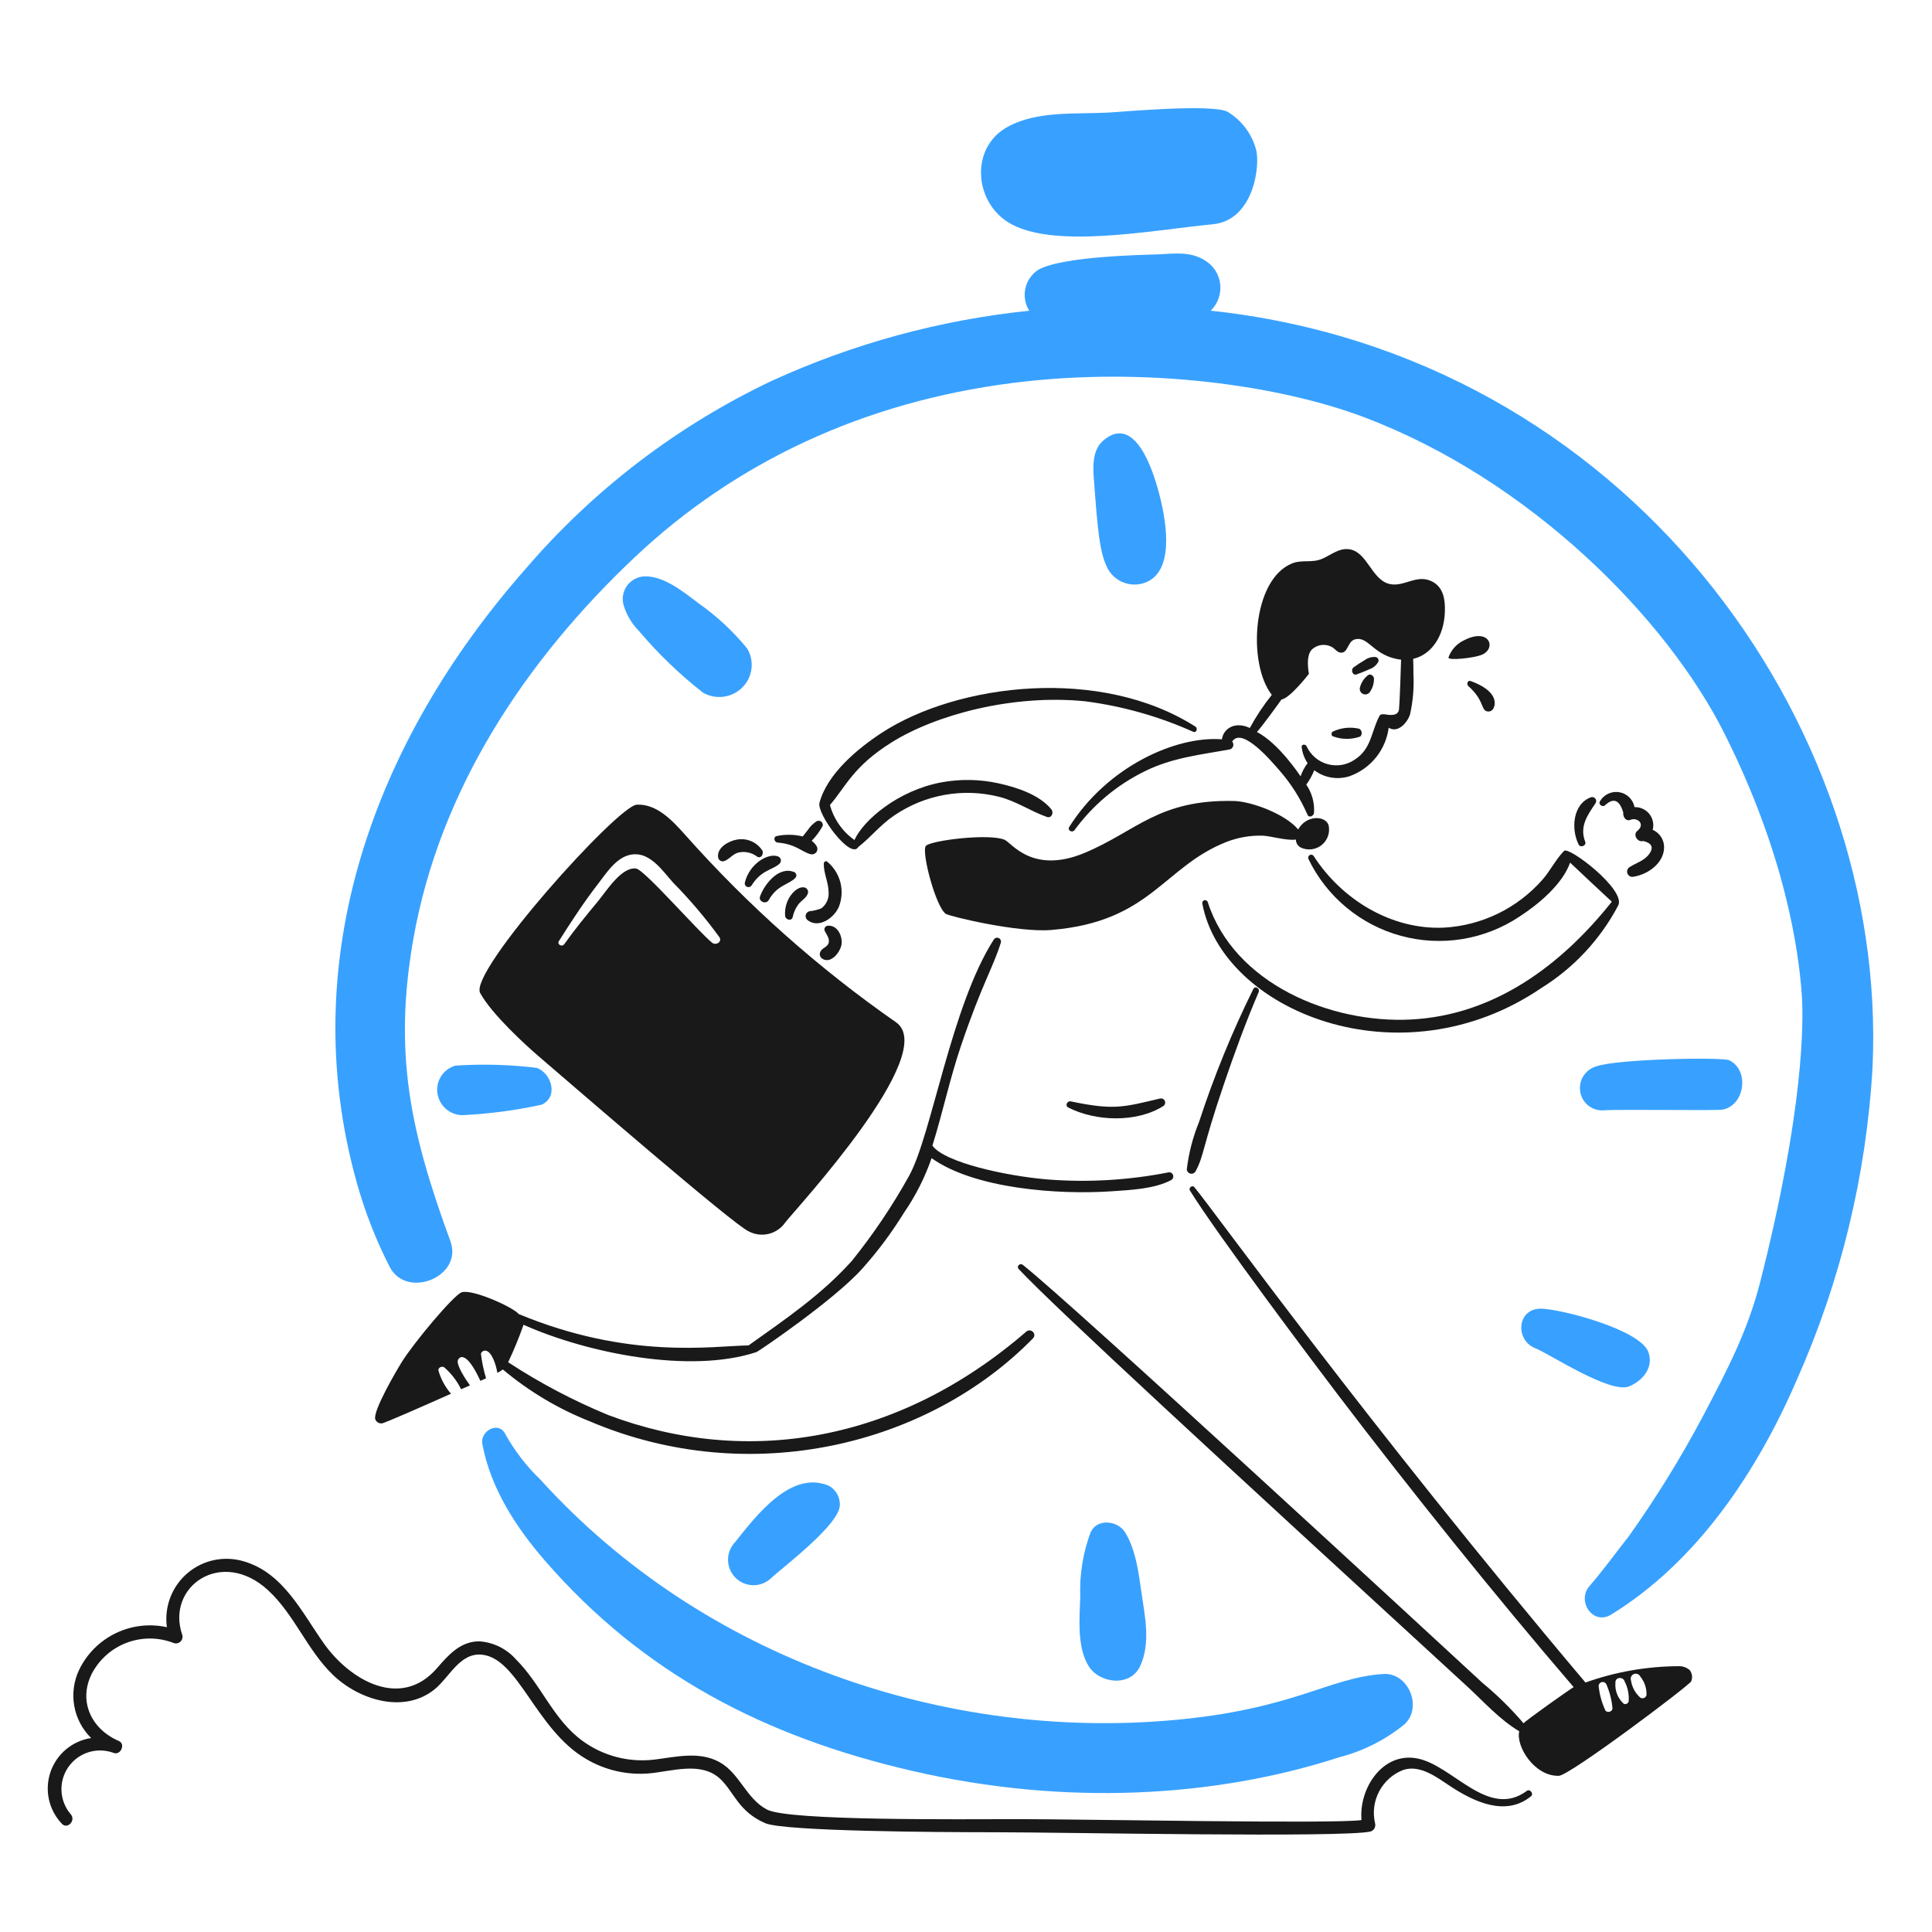<svg width="154" height="154" viewBox="0 0 154 154" fill="none" xmlns="http://www.w3.org/2000/svg">
<path d="M95.291 93.382C95.98 92.114 95.816 91.535 97.548 86.446C98.39 83.966 99.294 81.491 100.328 79.082C100.451 78.798 100.041 78.546 99.902 78.834C98.207 82.26 96.761 85.804 95.574 89.438C95.082 90.643 94.755 91.909 94.6 93.201C94.604 93.281 94.633 93.358 94.683 93.42C94.733 93.482 94.802 93.526 94.879 93.546C94.956 93.567 95.038 93.562 95.112 93.532C95.186 93.502 95.249 93.45 95.291 93.382Z" fill="#191919"/>
<path d="M92.463 87.566C89.591 88.234 88.834 88.527 85.352 87.791C85.07 87.731 84.862 88.131 85.151 88.279C87.333 89.397 90.601 89.504 92.72 88.168C92.787 88.127 92.837 88.062 92.861 87.987C92.885 87.911 92.881 87.83 92.85 87.757C92.819 87.684 92.763 87.625 92.692 87.59C92.621 87.555 92.54 87.546 92.463 87.566Z" fill="#191919"/>
<path d="M104.714 68.234C104.68 68.183 104.628 68.147 104.568 68.133C104.508 68.12 104.445 68.129 104.392 68.16C104.339 68.191 104.3 68.241 104.283 68.3C104.265 68.359 104.271 68.422 104.299 68.477C105.019 69.965 106.05 71.282 107.323 72.338C108.596 73.394 110.08 74.165 111.676 74.598C113.272 75.032 114.942 75.118 116.574 74.851C118.206 74.583 119.762 73.969 121.137 73.049C122.576 72.117 124.526 70.523 125.154 68.761C125.634 69.221 128.457 71.865 128.479 71.873C124.463 76.926 119.122 80.927 112.456 81.266C106.07 81.59 98.367 78.422 96.267 71.895C96.247 71.843 96.208 71.8 96.158 71.775C96.109 71.75 96.051 71.745 95.998 71.759C95.944 71.774 95.897 71.808 95.867 71.855C95.837 71.902 95.826 71.959 95.835 72.013C97.429 80.556 111.593 86.403 122.85 78.762C125.449 77.148 127.571 74.87 128.995 72.162C129.6 70.905 125.049 67.438 124.671 67.824C124.003 68.509 123.573 69.413 122.935 70.136C121.947 71.256 120.747 72.169 119.404 72.823C118.061 73.476 116.602 73.856 115.111 73.942C110.915 74.136 106.947 71.704 104.714 68.234Z" fill="#191919"/>
<path d="M126.359 67.103C125.882 65.865 126.541 64.976 127.196 64C127.224 63.946 127.236 63.885 127.231 63.824C127.225 63.763 127.202 63.705 127.165 63.657C127.128 63.609 127.077 63.572 127.02 63.552C126.962 63.531 126.9 63.527 126.841 63.541C125.336 64.072 125.223 66.114 125.837 67.325C125.978 67.602 126.475 67.404 126.359 67.103Z" fill="#191919"/>
<path d="M127.951 64.176C128.62 63.564 129.101 63.765 129.393 64.779C129.343 65.081 129.595 65.502 129.962 65.349C130.511 65.12 131.182 65.696 130.51 66.231C130.127 66.538 130.544 67.177 130.982 67.035C131.663 67.202 131.824 67.533 131.482 68.039C131.094 68.608 130.427 68.777 129.897 69.115C129.811 69.167 129.747 69.249 129.716 69.344C129.684 69.44 129.689 69.544 129.727 69.636C129.766 69.729 129.837 69.805 129.927 69.85C130.018 69.895 130.121 69.906 130.218 69.881C131.357 69.703 132.653 68.793 132.645 67.517C132.643 67.225 132.557 66.94 132.395 66.696C132.234 66.453 132.005 66.261 131.737 66.146C131.794 65.928 131.799 65.7 131.752 65.48C131.705 65.26 131.608 65.054 131.467 64.878C131.326 64.702 131.146 64.562 130.942 64.468C130.737 64.374 130.514 64.33 130.289 64.338C130.232 64.04 130.085 63.767 129.869 63.554C129.653 63.342 129.377 63.2 129.078 63.148C128.78 63.096 128.472 63.136 128.197 63.264C127.922 63.391 127.692 63.599 127.538 63.86C127.366 64.111 127.744 64.391 127.951 64.176Z" fill="#191919"/>
<path d="M85.229 65.916C85.058 66.188 85.472 66.418 85.655 66.165C87.108 64.176 89.023 62.571 91.234 61.486C93.435 60.388 95.675 60.168 98.04 59.732C98.102 59.713 98.157 59.678 98.202 59.632C98.247 59.586 98.279 59.529 98.297 59.467C98.314 59.405 98.316 59.34 98.302 59.277C98.289 59.215 98.259 59.156 98.217 59.107C99.02 57.866 101.453 60.812 101.973 61.397C102.902 62.454 103.661 63.65 104.22 64.942C104.344 65.224 104.714 65.042 104.74 64.801C104.796 64.001 104.579 63.205 104.124 62.544C104.383 62.189 104.596 61.803 104.759 61.395C105.155 61.694 105.617 61.893 106.106 61.976C106.596 62.059 107.098 62.024 107.57 61.874C108.396 61.579 109.125 61.063 109.676 60.38C110.227 59.698 110.579 58.877 110.693 58.008C111.469 58.488 112.224 57.518 112.394 56.943C112.632 55.884 112.722 54.797 112.663 53.714C112.663 53.312 112.663 52.91 112.646 52.518C114.1 52.181 115.113 50.711 115.172 48.753C115.202 47.805 115.068 46.808 114.136 46.343C112.911 45.73 111.907 46.831 110.737 46.544C109.332 46.198 108.985 43.994 107.557 43.782C106.721 43.659 106.063 44.267 105.348 44.559C104.554 44.883 103.773 44.596 102.994 44.909C99.792 46.196 99.442 52.943 101.377 55.387C100.715 56.214 100.128 57.097 99.622 58.028C98.432 57.463 97.509 58.087 97.401 58.931C93.727 58.646 88.263 61.101 85.229 65.916ZM102.146 55.759C102.835 55.656 104.335 53.71 104.335 53.71C104.335 53.71 104.014 52.197 104.636 51.714C104.86 51.53 105.136 51.422 105.425 51.405C105.714 51.388 106.001 51.463 106.244 51.619C106.444 51.768 106.606 51.991 106.847 52.021C107.471 52.097 107.391 51.123 108.01 50.962C109.113 50.678 109.465 52.319 111.681 52.584C111.681 52.899 111.554 56.295 111.522 56.441C111.522 56.871 111.237 57.044 110.651 56.977C110.268 56.91 110.048 56.901 109.968 57.048C109.291 58.3 109.338 59.687 107.985 60.55C107.674 60.764 107.319 60.907 106.947 60.97C106.574 61.033 106.192 61.013 105.827 60.913C105.463 60.813 105.125 60.635 104.836 60.391C104.548 60.147 104.316 59.842 104.157 59.499C104.08 59.3 103.724 59.299 103.756 59.554C103.809 60.011 103.972 60.448 104.231 60.829C103.989 61.147 103.799 61.501 103.669 61.879C103.627 61.823 101.932 59.242 100.187 58.347C100.601 57.903 101.877 56.142 102.146 55.759Z" fill="#191919"/>
<path d="M109.038 53.822C108.722 54.068 108.498 54.413 108.401 54.802C108.374 54.904 108.386 55.012 108.432 55.107C108.479 55.202 108.558 55.276 108.655 55.318C108.752 55.359 108.861 55.365 108.961 55.333C109.062 55.301 109.148 55.234 109.204 55.145C109.413 54.837 109.524 54.472 109.522 54.099C109.515 53.886 109.249 53.659 109.038 53.822Z" fill="#191919"/>
<path d="M108.151 53.751C108.486 53.624 108.817 53.505 109.139 53.35C109.297 53.3 109.443 53.22 109.57 53.113C109.696 53.007 109.801 52.876 109.876 52.729C109.896 52.655 109.886 52.577 109.848 52.51C109.811 52.444 109.748 52.395 109.675 52.374C109.356 52.34 109.036 52.428 108.78 52.62C108.48 52.792 108.19 52.98 107.91 53.183C107.641 53.371 107.797 53.885 108.151 53.751Z" fill="#191919"/>
<path d="M108.432 58.706C108.473 58.663 108.503 58.611 108.522 58.554C108.54 58.498 108.545 58.438 108.538 58.379C108.53 58.32 108.509 58.263 108.477 58.213C108.445 58.163 108.402 58.121 108.352 58.09C107.631 57.919 106.873 58.005 106.208 58.33C106.162 58.376 106.136 58.439 106.136 58.504C106.136 58.569 106.162 58.632 106.208 58.678C106.921 58.958 107.712 58.968 108.432 58.706Z" fill="#191919"/>
<path d="M118.124 52.189C119.31 51.679 118.722 50.003 116.72 51.028C116.428 51.161 116.165 51.352 115.948 51.589C115.731 51.826 115.564 52.104 115.457 52.407C115.385 52.679 117.509 52.453 118.124 52.189Z" fill="#191919"/>
<path d="M117.231 54.287C116.982 54.198 116.869 54.537 117.056 54.703C118.205 55.724 118.077 56.464 118.42 56.656C118.521 56.714 118.64 56.73 118.753 56.701C118.865 56.673 118.962 56.601 119.023 56.502C119.298 56.023 119.268 55.024 117.231 54.287Z" fill="#191919"/>
<path d="M68.409 67.519C69.413 66.739 70.201 65.716 71.287 64.996C72.495 64.173 73.863 63.615 75.302 63.359C76.74 63.103 78.217 63.155 79.634 63.512C81.008 63.856 82.128 64.655 83.45 65.12C83.833 65.252 84.007 64.767 83.806 64.517C82.857 63.343 81.032 62.756 79.608 62.442C78.101 62.109 76.542 62.083 75.025 62.365C71.579 63.01 68.817 65.376 68.108 66.96C67.152 66.282 66.462 65.294 66.154 64.164C67.39 62.76 67.973 61.105 71.08 59.168C74.588 56.98 80.697 55.32 86.484 55.898C89.467 56.282 92.377 57.103 95.121 58.336C95.366 58.437 95.498 58.055 95.293 57.924C87.752 53.1 76.38 54.456 70.307 58.398C68.384 59.648 65.942 61.674 65.322 63.983C65.08 64.871 67.814 68.552 68.409 67.519Z" fill="#191919"/>
<path d="M61.989 67.161C63.444 67.281 63.94 67.927 64.622 68.091C64.703 68.11 64.788 68.106 64.867 68.078C64.946 68.05 65.015 68 65.066 67.934C65.117 67.868 65.147 67.788 65.154 67.705C65.161 67.621 65.143 67.538 65.103 67.464C65 67.291 64.864 67.14 64.701 67.02C65.046 66.666 65.341 66.267 65.578 65.833C65.593 65.771 65.589 65.705 65.568 65.644C65.546 65.583 65.507 65.53 65.456 65.49C65.405 65.451 65.343 65.428 65.279 65.422C65.215 65.418 65.15 65.431 65.094 65.462C64.818 65.637 64.583 65.868 64.404 66.141C64.261 66.316 64.121 66.493 63.986 66.673C63.307 66.508 62.599 66.497 61.914 66.641C61.613 66.703 61.705 67.138 61.989 67.161Z" fill="#191919"/>
<path d="M66.869 72.276C67.112 71.654 67.152 70.971 66.984 70.324C66.815 69.678 66.445 69.101 65.929 68.677C65.816 68.593 65.666 68.709 65.664 68.83C65.647 69.61 66.042 70.331 66.047 71.105C66.07 71.354 66.028 71.605 65.926 71.832C65.824 72.061 65.665 72.258 65.464 72.407C65.159 72.527 64.839 72.604 64.512 72.637C64.444 72.655 64.382 72.691 64.332 72.742C64.282 72.792 64.246 72.854 64.228 72.923C64.21 72.991 64.21 73.063 64.229 73.132C64.247 73.2 64.284 73.262 64.334 73.312C65.218 74.068 66.491 73.18 66.869 72.276Z" fill="#191919"/>
<path d="M63.189 73.088C63.265 72.724 63.419 72.381 63.642 72.084C63.847 71.802 64.227 71.616 64.368 71.281C64.399 71.225 64.414 71.162 64.413 71.098C64.413 71.034 64.396 70.971 64.364 70.916C64.332 70.86 64.287 70.814 64.232 70.781C64.177 70.748 64.115 70.73 64.051 70.728C63.439 70.667 62.481 71.68 62.581 72.995C62.606 73.333 63.119 73.453 63.189 73.088Z" fill="#191919"/>
<path d="M63.339 69.529C62.113 68.983 60.93 70.466 60.582 71.459C60.442 71.861 61.061 72.118 61.271 71.75C61.966 70.525 62.858 70.532 63.394 69.979C63.425 69.948 63.448 69.91 63.462 69.869C63.476 69.828 63.48 69.784 63.475 69.74C63.469 69.697 63.454 69.656 63.431 69.619C63.407 69.582 63.376 69.552 63.339 69.529Z" fill="#191919"/>
<path d="M59.37 70.354C59.355 70.421 59.365 70.492 59.396 70.553C59.428 70.614 59.48 70.662 59.543 70.69C59.607 70.717 59.678 70.721 59.744 70.702C59.81 70.683 59.867 70.641 59.906 70.584C60.685 69.319 61.636 69.339 62.15 68.833C62.191 68.79 62.221 68.737 62.236 68.679C62.251 68.621 62.251 68.56 62.235 68.502C62.22 68.445 62.19 68.392 62.148 68.349C62.106 68.306 62.054 68.275 61.996 68.258C61.23 67.982 59.747 68.823 59.37 70.354Z" fill="#191919"/>
<path d="M57.707 68.645C58.151 68.496 58.4 68.065 58.865 67.956C59.117 67.898 59.379 67.896 59.632 67.95C59.885 68.004 60.123 68.112 60.33 68.268C60.66 68.513 60.943 68.013 60.731 67.743C60.514 67.432 60.212 67.189 59.862 67.044C59.512 66.898 59.127 66.856 58.753 66.921C58.115 67.031 57.172 67.524 57.235 68.287C57.236 68.345 57.249 68.401 57.275 68.452C57.301 68.503 57.338 68.547 57.383 68.582C57.429 68.616 57.482 68.64 57.538 68.651C57.594 68.662 57.651 68.66 57.707 68.645Z" fill="#191919"/>
<path d="M65.545 76.419C66.234 76.867 66.981 75.883 67.076 75.295C67.184 74.652 66.763 73.722 65.994 73.791C65.944 73.792 65.896 73.806 65.853 73.832C65.811 73.858 65.775 73.894 65.751 73.937C65.726 73.98 65.713 74.028 65.712 74.078C65.711 74.128 65.724 74.177 65.747 74.22C65.89 74.497 66.13 74.791 66.06 75.128C65.984 75.502 65.544 75.53 65.394 75.857C65.343 75.953 65.33 76.064 65.359 76.168C65.387 76.273 65.453 76.362 65.545 76.419Z" fill="#191919"/>
<path d="M100.605 66.609C101.232 66.618 102.581 67.036 103.295 66.92C103.296 67.054 103.335 67.184 103.405 67.298C103.476 67.411 103.577 67.503 103.696 67.563C103.963 67.686 104.259 67.732 104.551 67.696C104.843 67.661 105.119 67.544 105.349 67.36C105.578 67.176 105.752 66.932 105.85 66.655C105.948 66.378 105.967 66.079 105.905 65.791C105.684 65.012 104.144 64.922 103.477 66.117C102.449 64.878 99.736 63.879 98.362 63.847C92.341 63.709 90.603 66.248 86.459 67.982C82.314 69.716 80.635 67.192 80.094 66.948C78.889 66.401 74.108 67 73.794 67.435C73.439 67.928 74.579 72.239 75.374 72.834C75.642 73.034 81.092 74.35 83.785 74.129C91.745 73.478 92.711 69.088 97.793 67.098C98.69 66.755 99.645 66.588 100.605 66.609Z" fill="#191919"/>
<path d="M121.703 142.752C118.627 145.033 115.801 140.706 112.967 140.165C110.179 139.634 108.306 142.589 108.525 145.076C106.611 145.399 85.974 144.999 81.224 145.004C76.474 145.008 62.877 145.149 61.14 144.243C59.472 143.372 58.975 141.357 57.347 140.457C55.751 139.574 53.883 140.043 52.185 140.255C50.152 140.507 48.1 139.977 46.442 138.774C44.104 137.082 43.14 134.275 41.134 132.277C40.387 131.428 39.336 130.908 38.208 130.83C36.689 130.83 35.743 131.922 34.823 132.98C31.939 136.295 27.886 133.928 25.814 130.997C24.076 128.539 22.598 125.407 19.49 124.472C18.718 124.23 17.898 124.187 17.106 124.346C16.313 124.506 15.574 124.864 14.956 125.386C14.339 125.908 13.864 126.578 13.575 127.333C13.286 128.089 13.193 128.905 13.303 129.705C11.922 129.4 10.478 129.572 9.206 130.192C7.934 130.812 6.91 131.844 6.299 133.12C5.879 134.012 5.746 135.012 5.919 135.983C6.092 136.954 6.562 137.847 7.264 138.539C6.53 138.65 5.841 138.96 5.27 139.436C4.7 139.911 4.27 140.534 4.028 141.236C3.786 141.938 3.741 142.692 3.897 143.418C4.054 144.144 4.406 144.813 4.915 145.354C5.351 145.86 6.071 145.124 5.644 144.622C5.197 144.103 4.935 143.449 4.901 142.765C4.866 142.08 5.061 141.404 5.455 140.842C5.848 140.281 6.417 139.867 7.072 139.665C7.728 139.464 8.431 139.487 9.072 139.73C9.626 139.928 10.022 139.008 9.474 138.774C7.305 137.848 6.217 135.634 7.309 133.428C7.905 132.275 8.91 131.386 10.126 130.934C11.343 130.482 12.684 130.499 13.889 130.982C13.978 131.005 14.072 131.005 14.16 130.981C14.249 130.956 14.331 130.909 14.396 130.844C14.461 130.779 14.508 130.698 14.532 130.609C14.556 130.52 14.557 130.426 14.533 130.337C13.189 126.475 17.669 123.334 21.377 126.766C23.464 128.697 24.476 131.5 26.513 133.48C28.597 135.505 32.239 136.661 34.697 134.611C35.825 133.669 36.671 131.736 38.391 131.892C41.328 132.156 42.679 137.846 46.715 140.206C48.217 141.096 49.959 141.499 51.7 141.361C53.544 141.204 55.911 140.357 57.435 141.821C58.525 142.867 58.865 144.4 60.995 145.325C62.499 145.979 74.882 146.051 79.423 146.049C84.573 146.049 107.087 146.501 109.245 145.99C109.377 145.95 109.488 145.861 109.555 145.741C109.623 145.622 109.642 145.481 109.609 145.347C109.403 144.482 109.519 143.572 109.935 142.786C110.351 142 111.038 141.392 111.869 141.076C113.222 140.648 114.541 141.68 115.606 142.381C117.474 143.611 120.013 144.831 122.033 143.184C122.278 142.988 121.958 142.563 121.703 142.752Z" fill="#191919"/>
<path d="M93.197 93.439C89.983 94.078 86.696 94.27 83.43 94.009C80.242 93.738 75.292 92.675 74.322 91.316C75.141 88.705 75.708 85.996 76.591 83.389C78.276 78.418 79.153 77.148 79.781 75.128C79.798 75.057 79.789 74.981 79.756 74.916C79.723 74.85 79.667 74.798 79.599 74.77C79.531 74.741 79.456 74.738 79.385 74.76C79.315 74.782 79.255 74.829 79.216 74.891C75.806 80.201 74.261 90.499 72.46 93.734C71.137 96.116 69.612 98.381 67.903 100.504C65.473 103.213 62.597 105.154 59.669 107.242C56.815 107.286 50.138 108.397 41.349 104.744C40.904 104.197 37.667 102.735 36.802 103.009C36.178 103.209 32.985 107.025 32.028 108.566C31.683 109.118 29.698 112.465 29.913 113.138C29.954 113.239 30.026 113.324 30.119 113.382C30.212 113.44 30.32 113.467 30.429 113.46C30.618 113.46 33.85 112.03 35.948 111.095C35.483 110.556 35.141 109.923 34.946 109.239C34.923 108.998 35.213 108.883 35.397 108.979C35.964 109.468 36.425 110.066 36.754 110.737C36.771 110.73 36.821 110.706 37.461 110.431C37.067 109.88 36.379 108.823 36.496 108.432C36.518 108.357 36.563 108.291 36.625 108.244C36.686 108.197 36.762 108.171 36.839 108.171C37.423 108.241 37.993 109.448 38.294 110.068C38.447 110.001 38.597 109.933 38.745 109.865C38.551 109.226 38.413 108.571 38.334 107.908C38.359 107.821 38.416 107.747 38.495 107.703C38.573 107.658 38.666 107.646 38.754 107.669C39.207 107.789 39.539 108.769 39.644 109.43C39.799 109.355 39.945 109.264 40.081 109.159C42.153 110.902 44.493 112.298 47.01 113.294C59.805 118.739 74.024 115.187 82.335 106.684C82.679 106.328 82.164 105.828 81.799 106.148C71.564 114.999 59.487 116.938 48.49 112.795C45.702 111.648 43.028 110.237 40.505 108.584C40.967 107.611 41.376 106.614 41.731 105.598C46.817 107.865 55.021 109.527 60.304 107.772C60.467 107.716 66.496 103.628 68.739 101.115C69.967 99.743 71.071 98.264 72.037 96.696C72.972 95.344 73.719 93.87 74.257 92.316C77.692 94.774 84.418 95.247 88.615 94.957C90.102 94.853 92.03 94.778 93.37 94.055C93.431 94.017 93.478 93.96 93.503 93.893C93.529 93.826 93.533 93.752 93.513 93.683C93.494 93.613 93.453 93.552 93.395 93.508C93.338 93.464 93.269 93.44 93.197 93.439Z" fill="#191919"/>
<path d="M134.689 133.128C134.443 132.91 134.122 132.796 133.793 132.813C131.265 132.825 128.758 133.265 126.377 134.114C108.894 113.386 96.919 96.702 95.203 94.63C95.04 94.429 94.718 94.686 94.851 94.899C96.995 98.376 104.828 108.786 106.6 111.115C112.553 118.933 119.081 127.076 125.436 134.482C125.265 134.559 121.644 137.117 121.441 137.364C120.449 136.198 119.356 135.122 118.174 134.148C114.506 130.765 85.478 103.947 81.535 100.827C81.306 100.644 80.993 100.931 81.204 101.159C84.051 104.2 97.255 116.35 116.939 134.415C118.255 135.624 119.549 137.085 121.1 138C120.814 139.19 122.299 141.599 124.255 141.551C125.117 141.529 134.699 134.321 134.805 134.018C134.866 133.873 134.888 133.714 134.867 133.557C134.847 133.401 134.785 133.253 134.689 133.128ZM128.531 136.219C128.514 136.274 128.484 136.323 128.443 136.363C128.401 136.403 128.35 136.431 128.295 136.446C128.239 136.461 128.181 136.461 128.125 136.447C128.07 136.433 128.019 136.405 127.977 136.366C127.695 135.768 127.513 135.128 127.437 134.471C127.417 134.39 127.43 134.304 127.473 134.231C127.516 134.159 127.585 134.106 127.666 134.084C127.747 134.061 127.833 134.071 127.907 134.112C127.981 134.152 128.036 134.219 128.061 134.299C128.323 134.909 128.482 135.557 128.534 136.219H128.531ZM129.818 135.632C129.807 135.672 129.786 135.709 129.758 135.74C129.73 135.771 129.696 135.795 129.657 135.811C129.619 135.827 129.577 135.834 129.536 135.832C129.494 135.829 129.454 135.818 129.417 135.797C129.186 135.586 129.007 135.324 128.894 135.031C128.781 134.739 128.738 134.425 128.766 134.113C128.748 133.675 129.379 133.633 129.493 134.014C129.754 134.511 129.867 135.073 129.821 135.632H129.818ZM131.24 135.127C131.227 135.175 131.203 135.22 131.17 135.258C131.137 135.295 131.096 135.325 131.049 135.344C131.003 135.364 130.953 135.372 130.903 135.369C130.853 135.366 130.804 135.352 130.76 135.327C130.35 134.971 130.082 134.479 130.005 133.941C129.973 133.845 129.977 133.74 130.019 133.647C130.061 133.555 130.136 133.481 130.23 133.442C130.323 133.402 130.428 133.4 130.524 133.434C130.619 133.469 130.698 133.539 130.744 133.63C131.088 134.051 131.265 134.584 131.243 135.127H131.24Z" fill="#191919"/>
<path d="M71.422 81.487C65.247 77.185 59.603 72.167 54.608 66.539C53.567 65.368 52.326 64.066 50.76 64.14C49.245 64.213 37.352 77.448 38.272 79.148C39.192 80.849 41.981 83.376 42.897 84.163C45.877 86.72 58.5 97.645 59.666 98.145C60.159 98.41 60.733 98.483 61.276 98.35C61.82 98.216 62.295 97.886 62.609 97.422C63.466 96.325 74.947 83.941 71.422 81.487ZM56.762 75.144C55.624 74.219 51.373 69.332 50.713 69.234C49.556 69.063 48.34 71.02 47.679 71.823C46.751 72.942 45.819 74.074 44.977 75.261C44.797 75.514 44.381 75.283 44.551 75.012C45.547 73.439 46.548 71.901 47.691 70.427C48.4 69.501 49.228 68.18 50.515 68.095C51.893 68.005 52.851 69.464 53.654 70.354C54.99 71.709 56.222 73.161 57.341 74.699C57.594 75.074 57.062 75.389 56.762 75.144Z" fill="#191919"/>
<path d="M96.506 24.764C96.787 24.492 97.001 24.159 97.132 23.79C97.263 23.421 97.307 23.027 97.262 22.639C97.216 22.251 97.081 21.878 96.868 21.55C96.654 21.222 96.368 20.948 96.032 20.748C94.861 20.023 93.622 20.218 92.325 20.274C91.321 20.317 84.738 20.404 82.769 21.499C82.242 21.839 81.87 22.372 81.733 22.984C81.597 23.596 81.706 24.237 82.038 24.769C74.947 25.5 68.022 27.384 61.538 30.348C53.995 33.923 47.29 39.047 41.859 45.386C29.856 59.029 23.466 76.433 28.423 94.216C29.07 96.55 29.952 98.813 31.054 100.97C32.402 103.604 36.943 101.774 35.9 98.927C32.715 90.247 31.338 83.943 32.957 74.797C35.054 62.957 41.838 52.689 50.581 44.432C58.614 36.846 68.822 32.042 80.722 30.525C91.334 29.172 102.066 30.738 108.719 33.252C121.997 38.269 132.857 49.321 137.433 58.425C142.297 68.091 143.388 75.777 143.627 79.392C143.757 81.336 143.828 88.351 140.3 102.21C139.304 106.115 137.634 109.295 135.724 112.917C133.976 116.209 132.015 119.384 129.856 122.423C128.8 123.764 127.805 125.147 126.687 126.44C125.668 127.617 126.965 129.597 128.428 128.697C135.282 124.486 140.067 117.293 143.212 110.019C146.719 102.137 148.768 93.685 149.261 85.073C150.531 57.469 129.573 28.309 96.506 24.764Z" fill="#38A1FF"/>
<path d="M110.272 133.433C105.899 133.706 103.186 136.254 93.437 137.117C75.542 138.7 56.161 132.383 43.046 117.91C41.954 116.857 41.024 115.648 40.285 114.324C39.768 113.232 38.252 114.048 38.447 115.097C39.11 118.637 41.117 121.727 43.446 124.412C51.303 133.463 61.036 138.464 72.716 141.16C84.937 143.98 96.876 143.278 106.765 140.067C108.658 139.58 110.422 138.69 111.937 137.456C113.423 136.127 112.288 133.307 110.272 133.433Z" fill="#38A1FF"/>
<path d="M55.7 48.102C54.509 47.2 52.957 45.922 51.404 45.94C51.132 45.946 50.865 46.014 50.623 46.137C50.381 46.261 50.17 46.438 50.006 46.654C49.842 46.87 49.728 47.121 49.675 47.387C49.621 47.654 49.627 47.929 49.695 48.192C49.926 48.993 50.357 49.723 50.946 50.313C52.471 52.117 54.178 53.759 56.039 55.214C56.531 55.496 57.102 55.61 57.665 55.538C58.228 55.465 58.752 55.211 59.156 54.812C59.563 54.413 59.825 53.888 59.898 53.322C59.971 52.756 59.851 52.182 59.558 51.693C58.443 50.325 57.145 49.116 55.7 48.102Z" fill="#38A1FF"/>
<path d="M88.186 45.093C88.318 45.414 88.518 45.703 88.771 45.94C89.025 46.177 89.326 46.357 89.655 46.468C89.984 46.579 90.332 46.618 90.678 46.583C91.023 46.548 91.356 46.439 91.656 46.264C93.616 45.076 92.935 41.33 92.337 39.124C91.877 37.44 90.453 32.999 87.967 35.092C87.043 35.869 87.114 37.211 87.201 38.307C87.497 42.288 87.651 43.903 88.186 45.093Z" fill="#38A1FF"/>
<path d="M127.704 88.51C129.262 88.401 136.798 88.549 137.32 88.446C139.086 88.098 139.471 85.301 137.835 84.511C137.306 84.257 128.939 84.394 127.23 85.001C126.818 85.122 126.463 85.386 126.228 85.745C125.994 86.105 125.895 86.536 125.951 86.962C126.005 87.389 126.213 87.782 126.535 88.067C126.858 88.352 127.274 88.509 127.704 88.51Z" fill="#38A1FF"/>
<path d="M129.865 110.507C130.909 110.068 131.827 109.042 131.403 107.797C130.781 105.969 124.307 104.311 122.81 104.314C120.895 104.317 120.761 106.84 122.382 107.469C123.469 107.894 128.367 111.137 129.865 110.507Z" fill="#38A1FF"/>
<path d="M86.107 127.266C86.049 128.996 85.836 131.28 86.77 132.797C87.633 134.201 90.108 134.5 90.886 132.797C91.721 130.97 91.275 128.922 90.995 126.996C90.761 125.388 90.546 123.544 89.676 122.136C89.101 121.206 87.455 121.004 86.934 122.136C86.323 123.775 86.042 125.518 86.107 127.266Z" fill="#38A1FF"/>
<path d="M61.475 125.786C62.383 124.93 66.999 121.486 66.945 119.927C66.947 119.626 66.869 119.33 66.719 119.069C66.569 118.808 66.353 118.591 66.092 118.441C63.067 117.125 60.263 120.829 58.602 122.915C58.232 123.298 58.027 123.811 58.031 124.344C58.036 124.877 58.249 125.387 58.626 125.763C59.003 126.14 59.513 126.354 60.046 126.358C60.579 126.362 61.092 126.156 61.475 125.786Z" fill="#38A1FF"/>
<path d="M43.174 88.056C44.552 87.418 43.95 85.552 42.791 85.12C40.641 84.858 38.47 84.798 36.308 84.939C35.84 85.069 35.435 85.365 35.17 85.772C34.905 86.178 34.798 86.668 34.868 87.148C34.937 87.626 35.173 88.063 35.535 88.383C35.897 88.702 36.36 88.882 36.842 88.891C38.972 88.789 41.09 88.51 43.174 88.056Z" fill="#38A1FF"/>
<path d="M80.335 17.703C83.849 19.923 91.84 18.336 96.673 17.876C99.999 17.559 100.489 13.021 100.1 11.851C99.751 10.621 98.948 9.571 97.854 8.912C96.611 8.259 89.491 8.912 88.389 8.971C85.753 9.116 82.705 8.811 80.335 10.102C77.332 11.73 77.635 15.993 80.335 17.703Z" fill="#38A1FF"/>
</svg>
